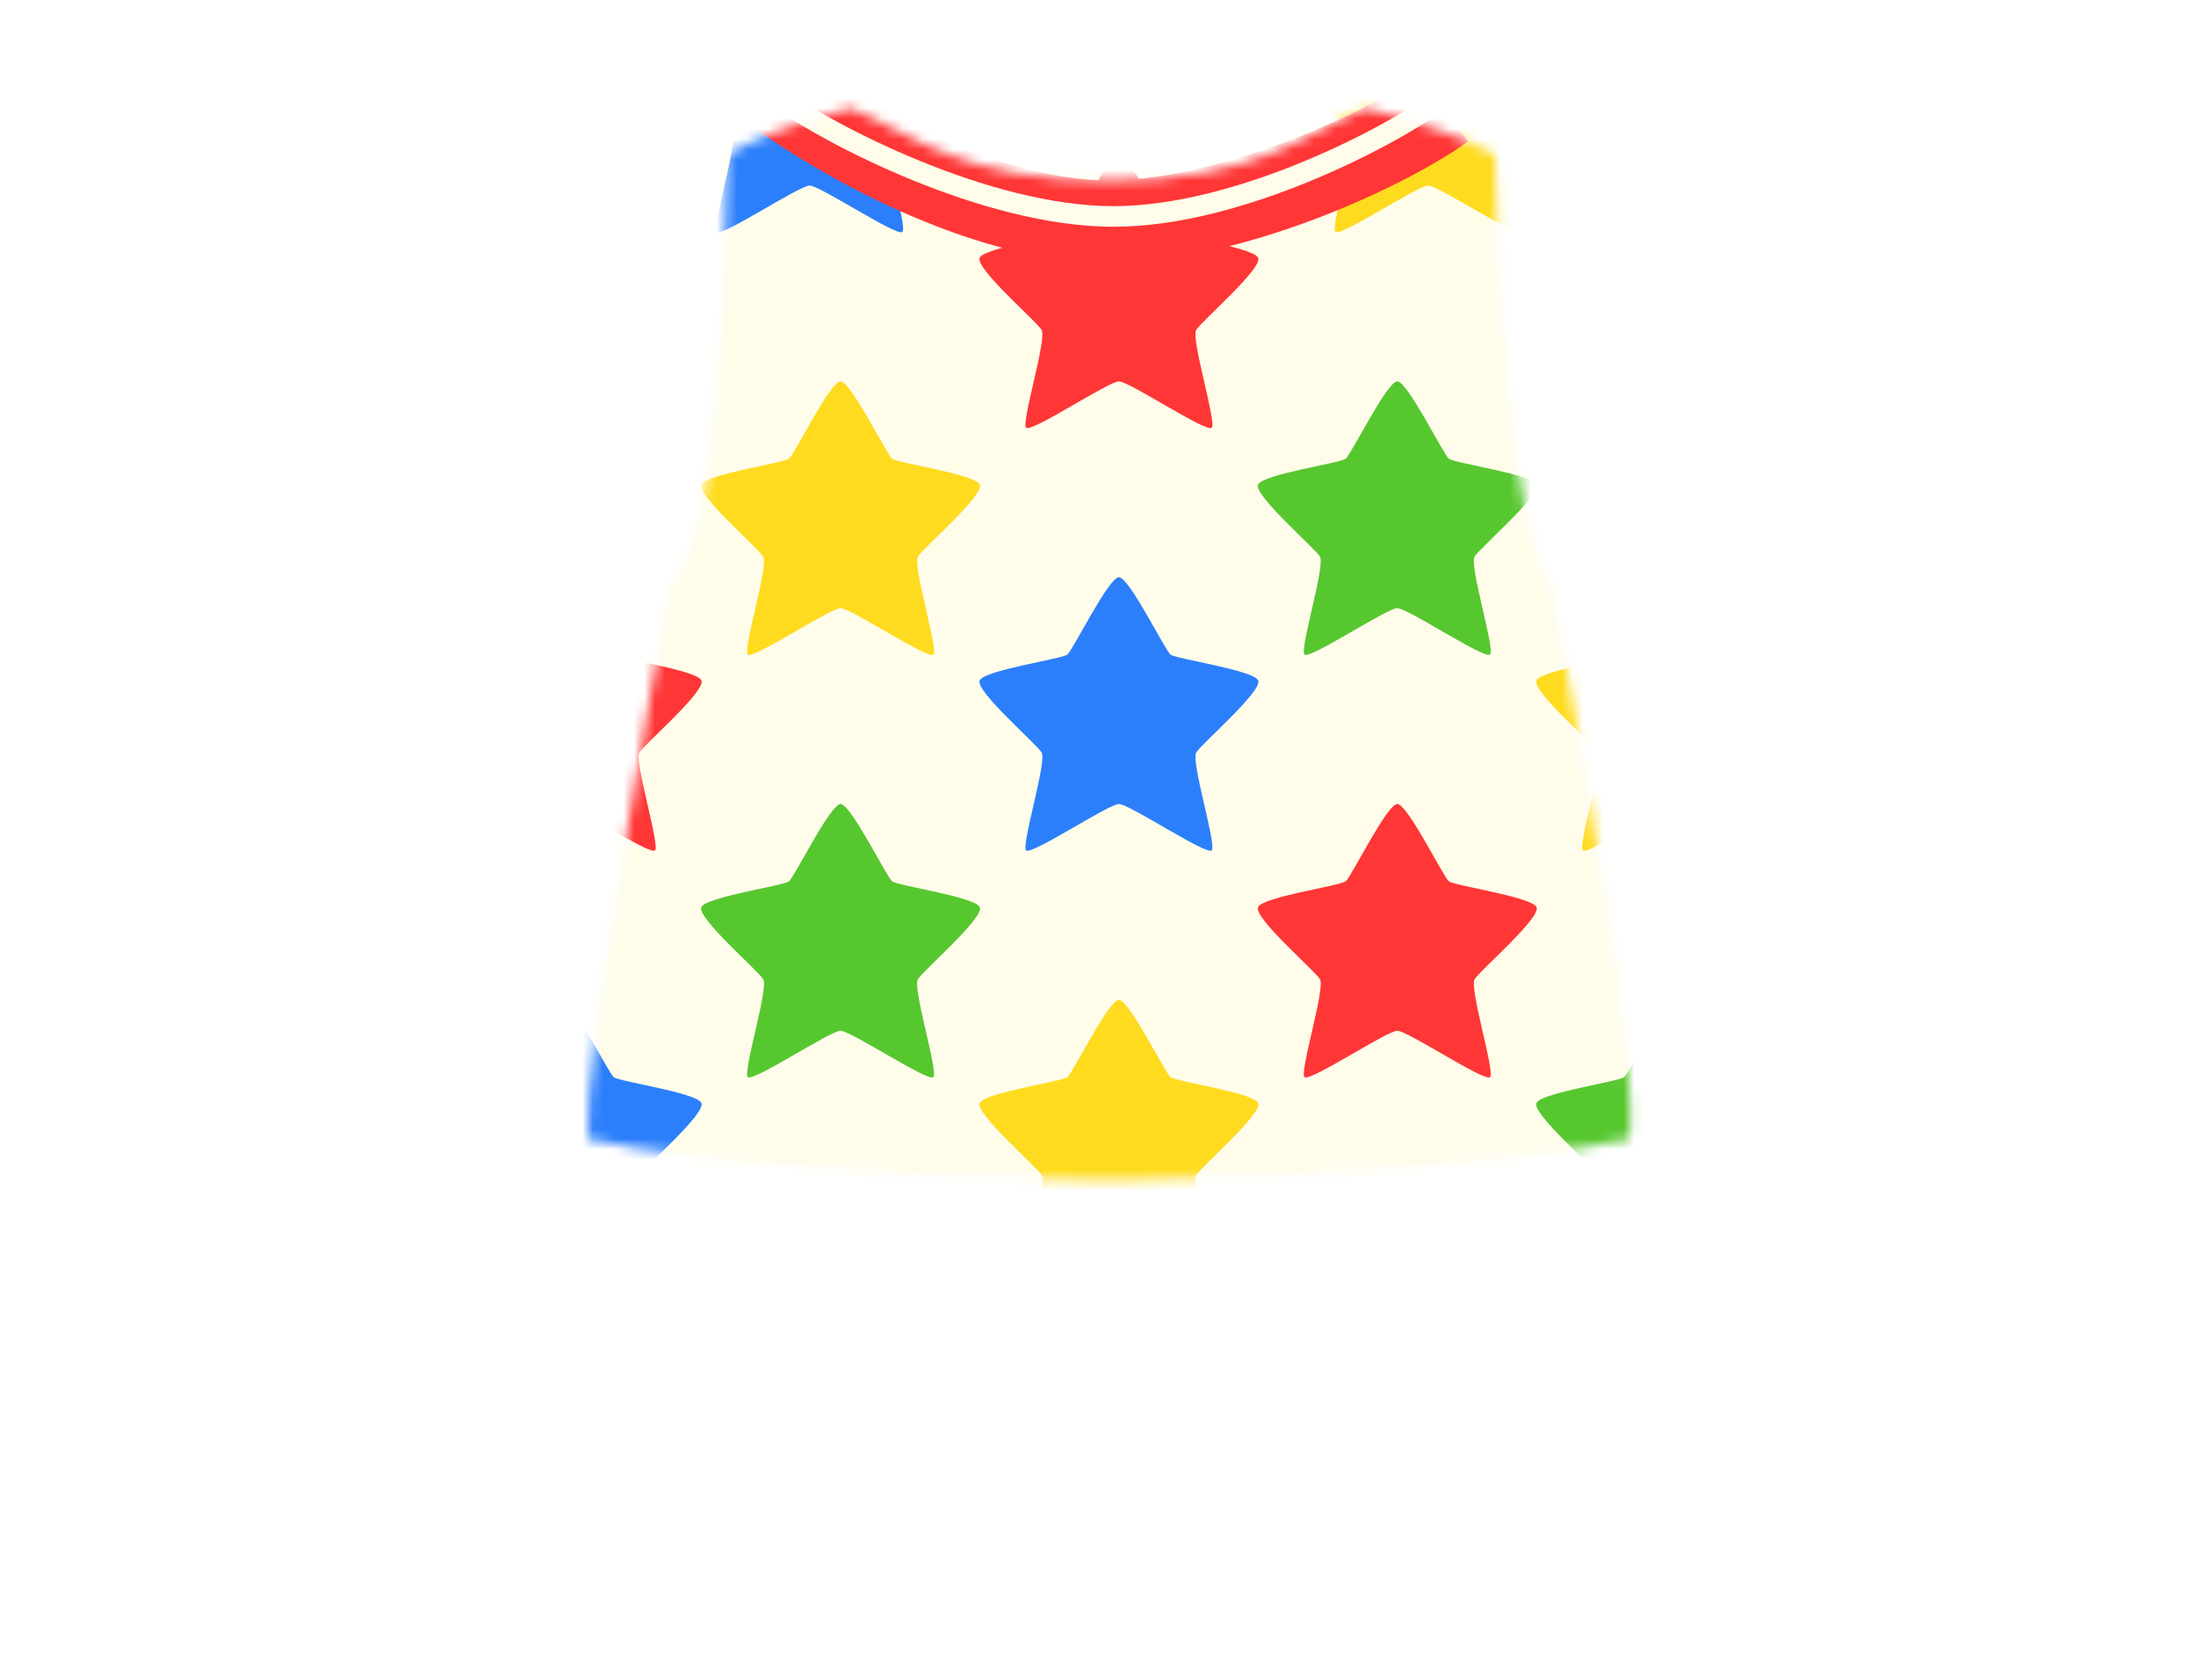 <svg width="213" height="163" viewBox="0 0 213 163" fill="none" xmlns="http://www.w3.org/2000/svg">
  <mask id="mask0" style="mask-type:alpha" maskUnits="userSpaceOnUse" x="56" y="10" width="103" height="105">
    <path
      d="M107.5 17.5C93 17.5 88.667 13 82.5 10.5C79.667 11.167 72.9 13.4 70.5 15C70.205 27.469 69.846 52.163 65 57C64 62 56.505 103.077 57 110.5C68 113 93.9 114.5 107.5 114.5C121.1 114.5 147 113 158 110.5C159.2 104.5 153.333 72 150.5 57C146.5 51 145.167 26.5 145 15C142.6 13.4 135.333 11.167 132.5 10.5C126.333 13 122 17.5 107.5 17.5Z"
      fill="black" />
  </mask>
  <g mask="url(#mask0)">
    <rect width="213" height="163" fill="#FFFCEA" />
    <g filter="url(#filter0_d)">
      <path
        d="M107.53 36C106.53 36 99.03 41 98.53 40.5C98.03 40 100.568 31.875 100.03 31C99.491 30.125 93.53 25 94.03 24C94.53 23 101.988 21.938 102.53 21.5C103.071 21.062 106.53 14 107.53 14C108.53 14 111.989 21.062 112.53 21.5C113.071 21.938 120.53 23 121.03 24C121.53 25 115.569 30.125 115.03 31C114.491 31.875 117.03 40 116.53 40.5C116.029 41 108.53 36 107.53 36Z"
        fill="#FF3636" />
    </g>
    <g filter="url(#filter1_d)">
      <path
        d="M107.53 77C106.53 77 99.03 82 98.53 81.5C98.03 81 100.568 72.875 100.03 72C99.491 71.125 93.53 66 94.03 65C94.53 64 101.988 62.938 102.53 62.5C103.071 62.062 106.53 55 107.53 55C108.53 55 111.989 62.062 112.53 62.5C113.071 62.938 120.53 64 121.03 65C121.53 66 115.569 71.125 115.03 72C114.491 72.875 117.03 81 116.53 81.5C116.029 82 108.53 77 107.53 77Z"
        fill="#2C7FFB" />
    </g>
    <g filter="url(#filter2_d)">
      <path
        d="M161.53 77C160.53 77 153.03 82 152.53 81.5C152.03 81 154.568 72.875 154.03 72C153.491 71.125 147.53 66 148.03 65C148.53 64 155.988 62.938 156.53 62.5C157.071 62.062 160.53 55 161.53 55C162.53 55 165.989 62.062 166.53 62.5C167.071 62.938 174.53 64 175.03 65C175.53 66 169.569 71.125 169.03 72C168.491 72.875 171.03 81 170.53 81.5C170.029 82 162.53 77 161.53 77Z"
        fill="#FFDB1F" />
    </g>
    <g filter="url(#filter3_d)">
      <path
        d="M107.53 118C106.53 118 99.03 123 98.53 122.5C98.03 122 100.568 113.875 100.03 113C99.491 112.125 93.53 107 94.03 106C94.53 105 101.988 103.938 102.53 103.5C103.071 103.062 106.53 96 107.53 96C108.53 96 111.989 103.062 112.53 103.5C113.071 103.938 120.53 105 121.03 106C121.53 107 115.569 112.125 115.03 113C114.491 113.875 117.03 122 116.53 122.5C116.029 123 108.53 118 107.53 118Z"
        fill="#FFDB1F" />
    </g>
    <g filter="url(#filter4_d)">
      <path
        d="M134.53 58C133.53 58 126.03 63 125.53 62.5C125.03 62 127.568 53.875 127.03 53C126.491 52.125 120.53 47 121.03 46C121.53 45 128.988 43.938 129.53 43.5C130.071 43.062 133.53 36 134.53 36C135.53 36 138.989 43.062 139.53 43.5C140.071 43.938 147.53 45 148.03 46C148.53 47 142.569 52.125 142.03 53C141.491 53.875 144.03 62 143.53 62.5C143.029 63 135.53 58 134.53 58Z"
        fill="#57C730" />
    </g>
    <g filter="url(#filter5_d)">
      <path
        d="M137.53 17C136.53 17 129.03 22 128.53 21.5C128.03 21 130.568 12.875 130.03 12C129.491 11.125 123.53 6 124.03 5C124.53 4 131.988 2.938 132.53 2.5C133.071 2.062 136.53 -5 137.53 -5C138.53 -5 141.989 2.062 142.53 2.5C143.071 2.938 150.53 4 151.03 5C151.53 6 145.569 11.125 145.03 12C144.491 12.875 147.03 21 146.53 21.5C146.029 22 138.53 17 137.53 17Z"
        fill="#FFDB1F" />
    </g>
    <g filter="url(#filter6_d)">
      <path
        d="M134.53 99C133.53 99 126.03 104 125.53 103.5C125.03 103 127.568 94.875 127.03 94C126.491 93.125 120.53 88 121.03 87C121.53 86 128.988 84.938 129.53 84.5C130.071 84.062 133.53 77 134.53 77C135.53 77 138.989 84.062 139.53 84.5C140.071 84.938 147.53 86 148.03 87C148.53 88 142.569 93.125 142.03 94C141.491 94.875 144.03 103 143.53 103.5C143.029 104 135.53 99 134.53 99Z"
        fill="#FF3636" />
    </g>
    <g filter="url(#filter7_d)">
      <path
        d="M80.53 58C79.529 58 72.03 63 71.53 62.5C71.03 62 73.568 53.875 73.029 53C72.491 52.125 66.53 47 67.03 46C67.53 45 74.988 43.938 75.529 43.5C76.071 43.062 79.53 36 80.53 36C81.53 36 84.989 43.062 85.53 43.5C86.071 43.938 93.529 45 94.029 46C94.529 47 88.569 52.125 88.03 53C87.491 53.875 90.03 62 89.529 62.5C89.029 63 81.53 58 80.53 58Z"
        fill="#FFDB1F" />
    </g>
    <g filter="url(#filter8_d)">
      <path
        d="M53.53 77C52.529 77 45.03 82 44.53 81.5C44.03 81 46.568 72.875 46.029 72C45.491 71.125 39.53 66 40.03 65C40.53 64 47.988 62.938 48.529 62.5C49.071 62.062 52.53 55 53.53 55C54.53 55 57.989 62.062 58.53 62.5C59.071 62.938 66.529 64 67.029 65C67.529 66 61.569 71.125 61.03 72C60.491 72.875 63.03 81 62.529 81.5C62.029 82 54.53 77 53.53 77Z"
        fill="#FF3636" />
    </g>
    <g filter="url(#filter9_d)">
      <path
        d="M53.53 118C52.529 118 45.03 123 44.53 122.5C44.03 122 46.568 113.875 46.029 113C45.491 112.125 39.53 107 40.03 106C40.53 105 47.988 103.938 48.529 103.5C49.071 103.062 52.53 96 53.53 96C54.53 96 57.989 103.062 58.53 103.5C59.071 103.938 66.529 105 67.029 106C67.529 107 61.569 112.125 61.03 113C60.491 113.875 63.03 122 62.529 122.5C62.029 123 54.53 118 53.53 118Z"
        fill="#2C7FFB" />
    </g>
    <g filter="url(#filter10_d)">
      <path
        d="M161.53 118C160.53 118 153.03 123 152.53 122.5C152.03 122 154.568 113.875 154.03 113C153.491 112.125 147.53 107 148.03 106C148.53 105 155.988 103.938 156.53 103.5C157.071 103.062 160.53 96 161.53 96C162.53 96 165.989 103.062 166.53 103.5C167.071 103.938 174.53 105 175.03 106C175.53 107 169.569 112.125 169.03 113C168.491 113.875 171.03 122 170.53 122.5C170.029 123 162.53 118 161.53 118Z"
        fill="#57C730" />
    </g>
    <g filter="url(#filter11_d)">
      <path
        d="M77.53 17C76.529 17 69.03 22 68.53 21.5C68.03 21 70.568 12.875 70.029 12C69.491 11.125 63.53 6 64.03 5C64.53 4 71.988 2.938 72.529 2.5C73.071 2.062 76.53 -5 77.53 -5C78.53 -5 81.989 2.062 82.53 2.5C83.071 2.938 90.529 4 91.029 5C91.529 6 85.569 11.125 85.03 12C84.491 12.875 87.03 21 86.529 21.5C86.029 22 78.53 17 77.53 17Z"
        fill="#2C7FFB" />
    </g>
    <g filter="url(#filter12_d)">
      <path
        d="M80.53 99C79.529 99 72.03 104 71.53 103.5C71.03 103 73.568 94.875 73.029 94C72.491 93.125 66.53 88 67.03 87C67.53 86 74.988 84.938 75.529 84.5C76.071 84.062 79.53 77 80.53 77C81.53 77 84.989 84.062 85.53 84.5C86.071 84.938 93.529 86 94.029 87C94.529 88 88.569 93.125 88.03 94C87.491 94.875 90.03 103 89.529 103.5C89.029 104 81.53 99 80.53 99Z"
        fill="#57C730" />
    </g>
    <g filter="url(#filter13_d)">
      <path d="M76 8.5C80.833 12 95.1 20.5 107.5 20.5C119.9 20.5 135.333 13 140 9.5" stroke="#FF3636"
        stroke-width="8" />
    </g>
    <path d="M75.5 9.5C80.333 13 95.6 21 108 21C120.4 21 135.333 13 140 9.5" stroke="#FFFCEA" stroke-width="2" />
  </g>
  <defs>
    <filter id="filter0_d" x="93" y="13" width="31.059" height="30.535" filterUnits="userSpaceOnUse"
      color-interpolation-filters="sRGB">
      <feFlood flood-opacity="0" result="BackgroundImageFix" />
      <feColorMatrix in="SourceAlpha" type="matrix" values="0 0 0 0 0 0 0 0 0 0 0 0 0 0 0 0 0 0 127 0"
        result="hardAlpha" />
      <feOffset dx="1" dy="1" />
      <feGaussianBlur stdDeviation="1" />
      <feColorMatrix type="matrix" values="0 0 0 0 0.804 0 0 0 0 0.674 0 0 0 0 0.479 0 0 0 0.7 0" />
      <feBlend mode="normal" in2="BackgroundImageFix" result="effect1_dropShadow" />
      <feBlend mode="normal" in="SourceGraphic" in2="effect1_dropShadow" result="shape" />
    </filter>
    <filter id="filter1_d" x="93" y="54" width="31.059" height="30.535" filterUnits="userSpaceOnUse"
      color-interpolation-filters="sRGB">
      <feFlood flood-opacity="0" result="BackgroundImageFix" />
      <feColorMatrix in="SourceAlpha" type="matrix" values="0 0 0 0 0 0 0 0 0 0 0 0 0 0 0 0 0 0 127 0"
        result="hardAlpha" />
      <feOffset dx="1" dy="1" />
      <feGaussianBlur stdDeviation="1" />
      <feColorMatrix type="matrix" values="0 0 0 0 0.804 0 0 0 0 0.674 0 0 0 0 0.479 0 0 0 0.7 0" />
      <feBlend mode="normal" in2="BackgroundImageFix" result="effect1_dropShadow" />
      <feBlend mode="normal" in="SourceGraphic" in2="effect1_dropShadow" result="shape" />
    </filter>
    <filter id="filter2_d" x="147" y="54" width="31.059" height="30.535" filterUnits="userSpaceOnUse"
      color-interpolation-filters="sRGB">
      <feFlood flood-opacity="0" result="BackgroundImageFix" />
      <feColorMatrix in="SourceAlpha" type="matrix" values="0 0 0 0 0 0 0 0 0 0 0 0 0 0 0 0 0 0 127 0"
        result="hardAlpha" />
      <feOffset dx="1" dy="1" />
      <feGaussianBlur stdDeviation="1" />
      <feColorMatrix type="matrix" values="0 0 0 0 0.804 0 0 0 0 0.674 0 0 0 0 0.479 0 0 0 0.7 0" />
      <feBlend mode="normal" in2="BackgroundImageFix" result="effect1_dropShadow" />
      <feBlend mode="normal" in="SourceGraphic" in2="effect1_dropShadow" result="shape" />
    </filter>
    <filter id="filter3_d" x="93" y="95" width="31.059" height="30.535" filterUnits="userSpaceOnUse"
      color-interpolation-filters="sRGB">
      <feFlood flood-opacity="0" result="BackgroundImageFix" />
      <feColorMatrix in="SourceAlpha" type="matrix" values="0 0 0 0 0 0 0 0 0 0 0 0 0 0 0 0 0 0 127 0"
        result="hardAlpha" />
      <feOffset dx="1" dy="1" />
      <feGaussianBlur stdDeviation="1" />
      <feColorMatrix type="matrix" values="0 0 0 0 0.804 0 0 0 0 0.674 0 0 0 0 0.479 0 0 0 0.7 0" />
      <feBlend mode="normal" in2="BackgroundImageFix" result="effect1_dropShadow" />
      <feBlend mode="normal" in="SourceGraphic" in2="effect1_dropShadow" result="shape" />
    </filter>
    <filter id="filter4_d" x="120" y="35" width="31.059" height="30.535" filterUnits="userSpaceOnUse"
      color-interpolation-filters="sRGB">
      <feFlood flood-opacity="0" result="BackgroundImageFix" />
      <feColorMatrix in="SourceAlpha" type="matrix" values="0 0 0 0 0 0 0 0 0 0 0 0 0 0 0 0 0 0 127 0"
        result="hardAlpha" />
      <feOffset dx="1" dy="1" />
      <feGaussianBlur stdDeviation="1" />
      <feColorMatrix type="matrix" values="0 0 0 0 0.804 0 0 0 0 0.674 0 0 0 0 0.479 0 0 0 0.7 0" />
      <feBlend mode="normal" in2="BackgroundImageFix" result="effect1_dropShadow" />
      <feBlend mode="normal" in="SourceGraphic" in2="effect1_dropShadow" result="shape" />
    </filter>
    <filter id="filter5_d" x="123" y="-6" width="31.059" height="30.535" filterUnits="userSpaceOnUse"
      color-interpolation-filters="sRGB">
      <feFlood flood-opacity="0" result="BackgroundImageFix" />
      <feColorMatrix in="SourceAlpha" type="matrix" values="0 0 0 0 0 0 0 0 0 0 0 0 0 0 0 0 0 0 127 0"
        result="hardAlpha" />
      <feOffset dx="1" dy="1" />
      <feGaussianBlur stdDeviation="1" />
      <feColorMatrix type="matrix" values="0 0 0 0 0.804 0 0 0 0 0.674 0 0 0 0 0.479 0 0 0 0.7 0" />
      <feBlend mode="normal" in2="BackgroundImageFix" result="effect1_dropShadow" />
      <feBlend mode="normal" in="SourceGraphic" in2="effect1_dropShadow" result="shape" />
    </filter>
    <filter id="filter6_d" x="120" y="76" width="31.059" height="30.535" filterUnits="userSpaceOnUse"
      color-interpolation-filters="sRGB">
      <feFlood flood-opacity="0" result="BackgroundImageFix" />
      <feColorMatrix in="SourceAlpha" type="matrix" values="0 0 0 0 0 0 0 0 0 0 0 0 0 0 0 0 0 0 127 0"
        result="hardAlpha" />
      <feOffset dx="1" dy="1" />
      <feGaussianBlur stdDeviation="1" />
      <feColorMatrix type="matrix" values="0 0 0 0 0.804 0 0 0 0 0.674 0 0 0 0 0.479 0 0 0 0.7 0" />
      <feBlend mode="normal" in2="BackgroundImageFix" result="effect1_dropShadow" />
      <feBlend mode="normal" in="SourceGraphic" in2="effect1_dropShadow" result="shape" />
    </filter>
    <filter id="filter7_d" x="66" y="35" width="31.059" height="30.535" filterUnits="userSpaceOnUse"
      color-interpolation-filters="sRGB">
      <feFlood flood-opacity="0" result="BackgroundImageFix" />
      <feColorMatrix in="SourceAlpha" type="matrix" values="0 0 0 0 0 0 0 0 0 0 0 0 0 0 0 0 0 0 127 0"
        result="hardAlpha" />
      <feOffset dx="1" dy="1" />
      <feGaussianBlur stdDeviation="1" />
      <feColorMatrix type="matrix" values="0 0 0 0 0.804 0 0 0 0 0.674 0 0 0 0 0.479 0 0 0 0.7 0" />
      <feBlend mode="normal" in2="BackgroundImageFix" result="effect1_dropShadow" />
      <feBlend mode="normal" in="SourceGraphic" in2="effect1_dropShadow" result="shape" />
    </filter>
    <filter id="filter8_d" x="39" y="54" width="31.059" height="30.535" filterUnits="userSpaceOnUse"
      color-interpolation-filters="sRGB">
      <feFlood flood-opacity="0" result="BackgroundImageFix" />
      <feColorMatrix in="SourceAlpha" type="matrix" values="0 0 0 0 0 0 0 0 0 0 0 0 0 0 0 0 0 0 127 0"
        result="hardAlpha" />
      <feOffset dx="1" dy="1" />
      <feGaussianBlur stdDeviation="1" />
      <feColorMatrix type="matrix" values="0 0 0 0 0.804 0 0 0 0 0.674 0 0 0 0 0.479 0 0 0 0.7 0" />
      <feBlend mode="normal" in2="BackgroundImageFix" result="effect1_dropShadow" />
      <feBlend mode="normal" in="SourceGraphic" in2="effect1_dropShadow" result="shape" />
    </filter>
    <filter id="filter9_d" x="39" y="95" width="31.059" height="30.535" filterUnits="userSpaceOnUse"
      color-interpolation-filters="sRGB">
      <feFlood flood-opacity="0" result="BackgroundImageFix" />
      <feColorMatrix in="SourceAlpha" type="matrix" values="0 0 0 0 0 0 0 0 0 0 0 0 0 0 0 0 0 0 127 0"
        result="hardAlpha" />
      <feOffset dx="1" dy="1" />
      <feGaussianBlur stdDeviation="1" />
      <feColorMatrix type="matrix" values="0 0 0 0 0.804 0 0 0 0 0.674 0 0 0 0 0.479 0 0 0 0.7 0" />
      <feBlend mode="normal" in2="BackgroundImageFix" result="effect1_dropShadow" />
      <feBlend mode="normal" in="SourceGraphic" in2="effect1_dropShadow" result="shape" />
    </filter>
    <filter id="filter10_d" x="147" y="95" width="31.059" height="30.535" filterUnits="userSpaceOnUse"
      color-interpolation-filters="sRGB">
      <feFlood flood-opacity="0" result="BackgroundImageFix" />
      <feColorMatrix in="SourceAlpha" type="matrix" values="0 0 0 0 0 0 0 0 0 0 0 0 0 0 0 0 0 0 127 0"
        result="hardAlpha" />
      <feOffset dx="1" dy="1" />
      <feGaussianBlur stdDeviation="1" />
      <feColorMatrix type="matrix" values="0 0 0 0 0.804 0 0 0 0 0.674 0 0 0 0 0.479 0 0 0 0.7 0" />
      <feBlend mode="normal" in2="BackgroundImageFix" result="effect1_dropShadow" />
      <feBlend mode="normal" in="SourceGraphic" in2="effect1_dropShadow" result="shape" />
    </filter>
    <filter id="filter11_d" x="63" y="-6" width="31.059" height="30.535" filterUnits="userSpaceOnUse"
      color-interpolation-filters="sRGB">
      <feFlood flood-opacity="0" result="BackgroundImageFix" />
      <feColorMatrix in="SourceAlpha" type="matrix" values="0 0 0 0 0 0 0 0 0 0 0 0 0 0 0 0 0 0 127 0"
        result="hardAlpha" />
      <feOffset dx="1" dy="1" />
      <feGaussianBlur stdDeviation="1" />
      <feColorMatrix type="matrix" values="0 0 0 0 0.804 0 0 0 0 0.674 0 0 0 0 0.479 0 0 0 0.7 0" />
      <feBlend mode="normal" in2="BackgroundImageFix" result="effect1_dropShadow" />
      <feBlend mode="normal" in="SourceGraphic" in2="effect1_dropShadow" result="shape" />
    </filter>
    <filter id="filter12_d" x="66" y="76" width="31.059" height="30.535" filterUnits="userSpaceOnUse"
      color-interpolation-filters="sRGB">
      <feFlood flood-opacity="0" result="BackgroundImageFix" />
      <feColorMatrix in="SourceAlpha" type="matrix" values="0 0 0 0 0 0 0 0 0 0 0 0 0 0 0 0 0 0 127 0"
        result="hardAlpha" />
      <feOffset dx="1" dy="1" />
      <feGaussianBlur stdDeviation="1" />
      <feColorMatrix type="matrix" values="0 0 0 0 0.804 0 0 0 0 0.674 0 0 0 0 0.479 0 0 0 0.7 0" />
      <feBlend mode="normal" in2="BackgroundImageFix" result="effect1_dropShadow" />
      <feBlend mode="normal" in="SourceGraphic" in2="effect1_dropShadow" result="shape" />
    </filter>
    <filter id="filter13_d" x="71.654" y="4.26" width="72.746" height="23.24" filterUnits="userSpaceOnUse"
      color-interpolation-filters="sRGB">
      <feFlood flood-opacity="0" result="BackgroundImageFix" />
      <feColorMatrix in="SourceAlpha" type="matrix" values="0 0 0 0 0 0 0 0 0 0 0 0 0 0 0 0 0 0 127 0"
        result="hardAlpha" />
      <feOffset dy="1" />
      <feGaussianBlur stdDeviation="1" />
      <feColorMatrix type="matrix" values="0 0 0 0 0.492 0 0 0 0 0.074 0 0 0 0 0.047 0 0 0 0.25 0" />
      <feBlend mode="normal" in2="BackgroundImageFix" result="effect1_dropShadow" />
      <feBlend mode="normal" in="SourceGraphic" in2="effect1_dropShadow" result="shape" />
    </filter>
  </defs>
</svg>
